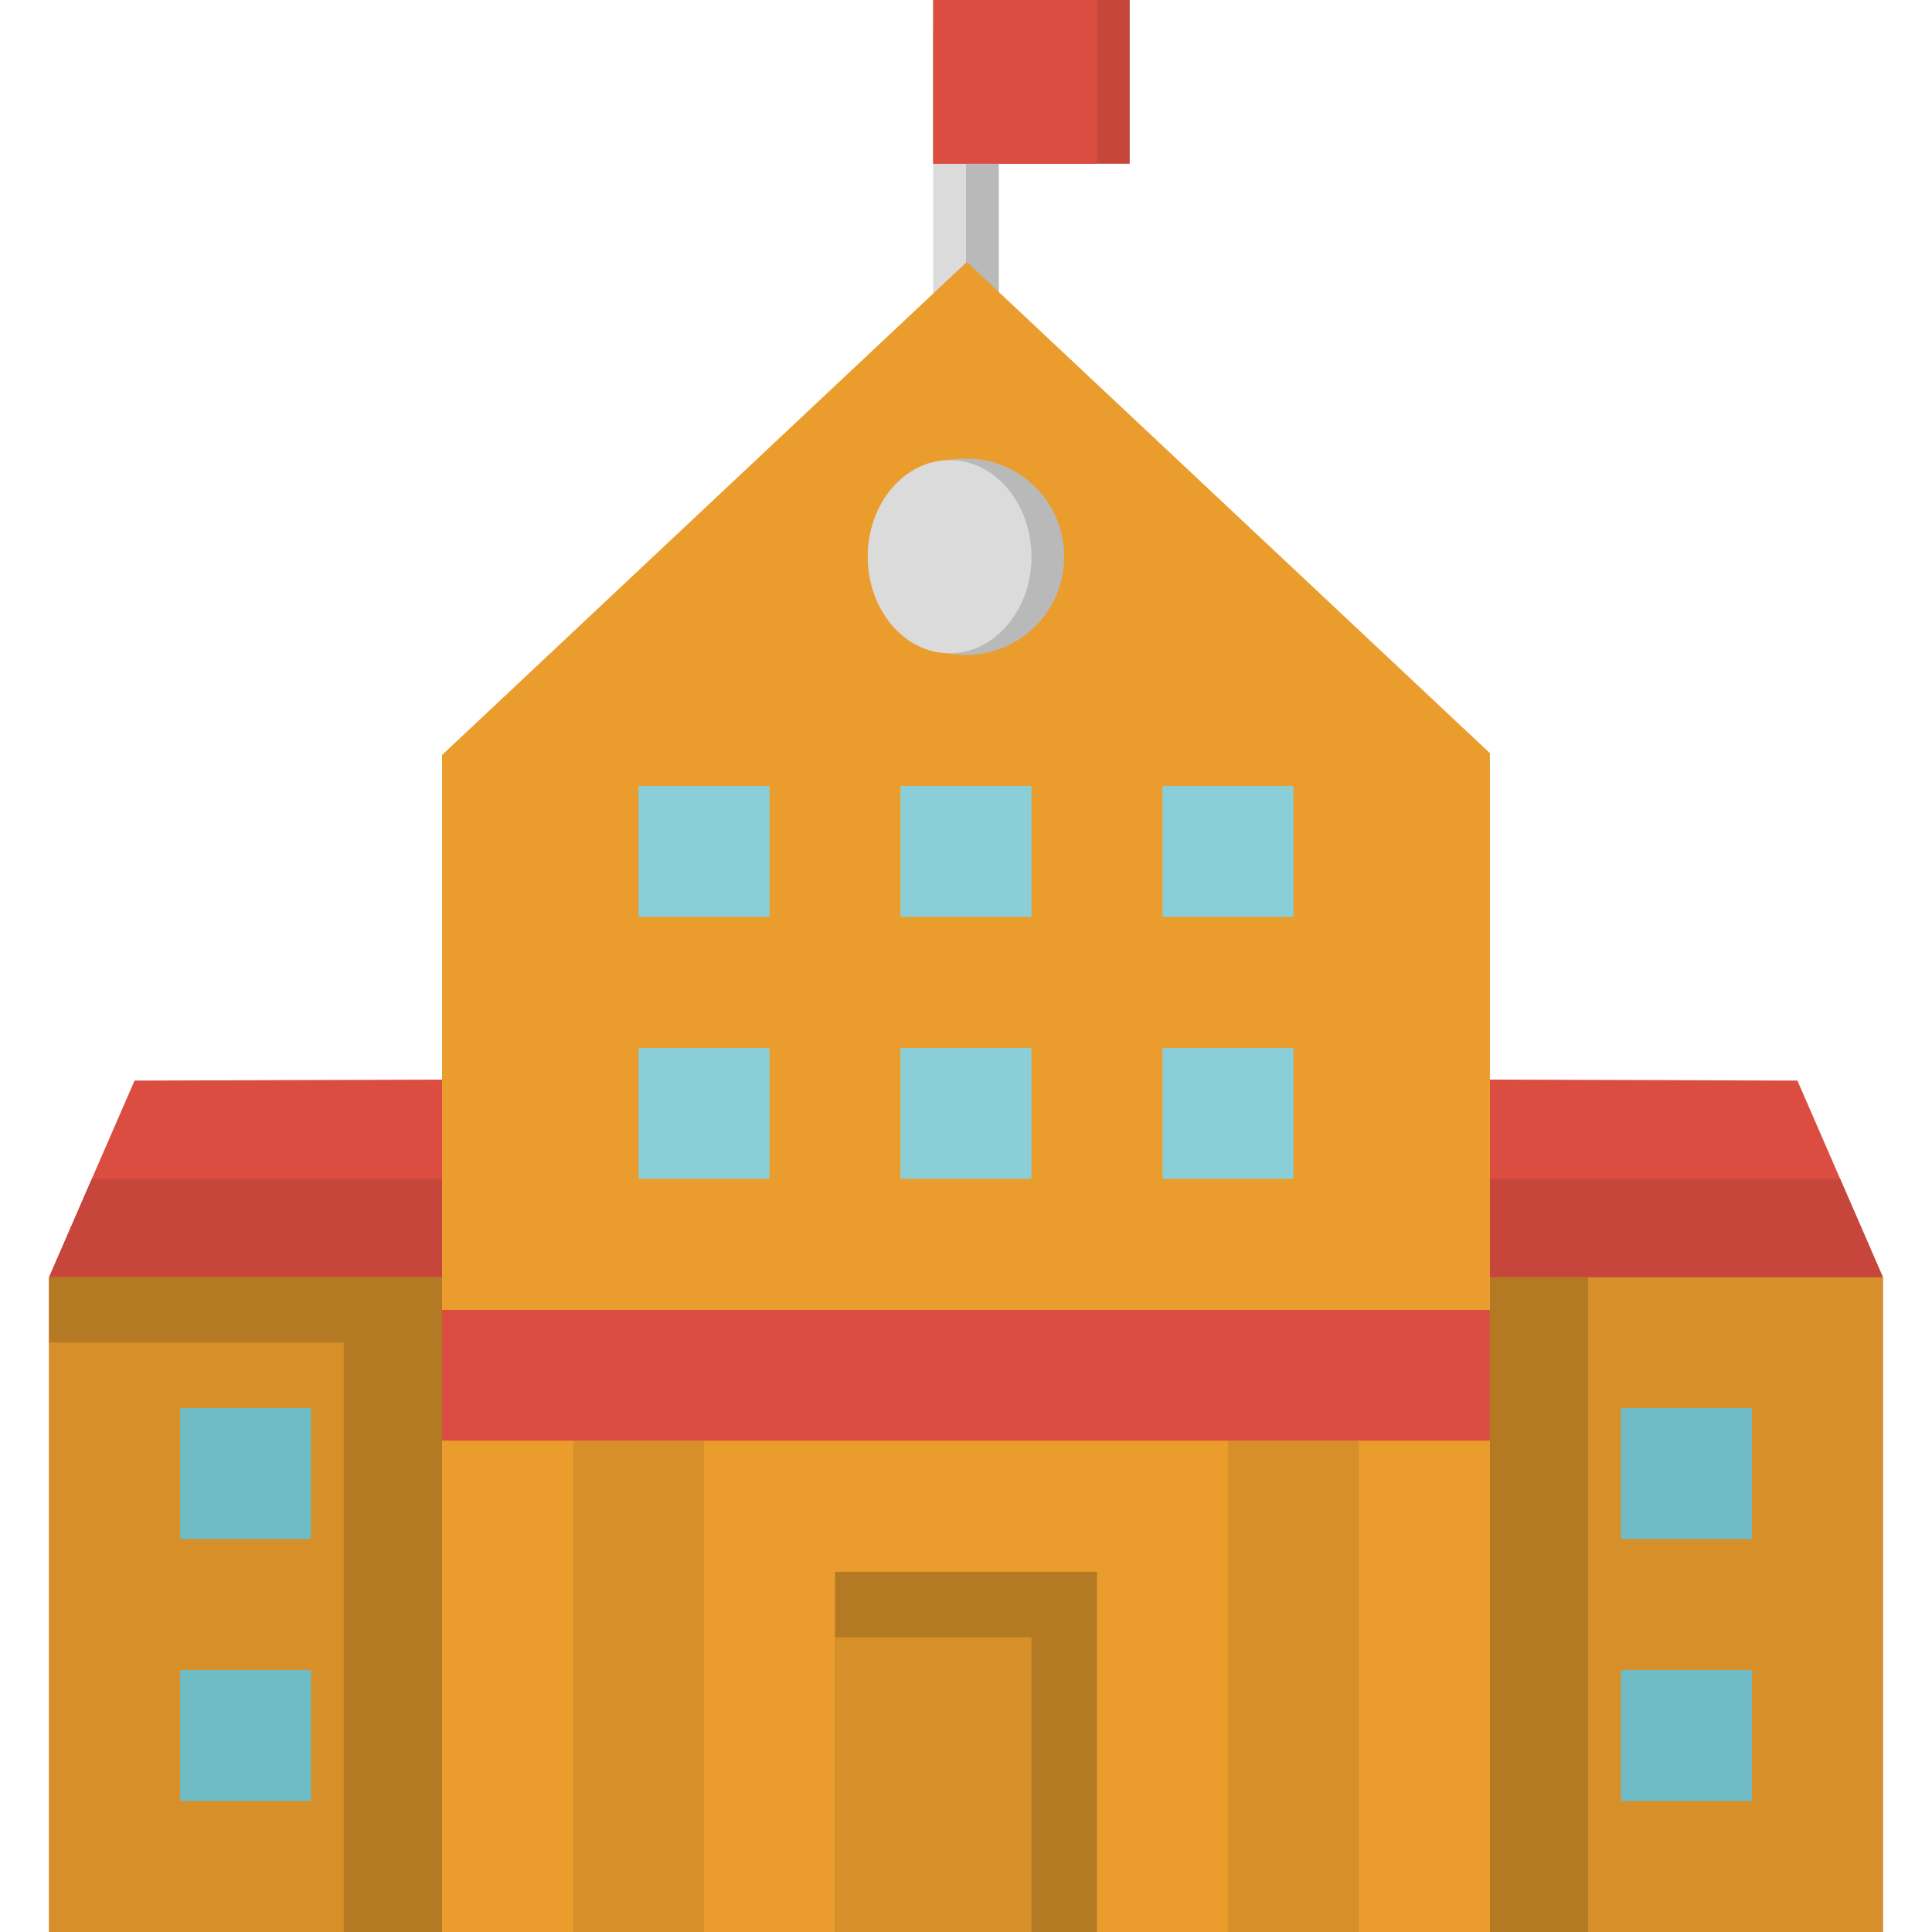 <?xml version="1.0" encoding="iso-8859-1"?>
<!-- Generator: Adobe Illustrator 19.0.0, SVG Export Plug-In . SVG Version: 6.00 Build 0)  -->
<svg version="1.1" id="Capa_1" xmlns="http://www.w3.org/2000/svg" xmlns:xlink="http://www.w3.org/1999/xlink" x="0px" y="0px"
	 viewBox="0 0 512 512" style="enable-background:new 0 0 512 512;" xml:space="preserve">
<path style="fill:#DBDBDB;" d="M264.674,95.458h-17.356V8.678c0-4.799,3.879-8.678,8.678-8.678h26.641v17.356h-17.963
	L264.674,95.458L264.674,95.458z"/>
<polygon style="fill:#C7463B;" points="257.732,0 299.387,0 299.387,43.39 247.319,43.39 247.319,0 "/>
<rect x="255.997" y="34.712" style="fill:#B9B9B9;" width="8.678" height="52.07"/>
<polygon style="fill:#DC4D41;" points="476.339,286.373 394.843,286.104 394.843,338.441 394.843,512 498.979,512 498.979,338.441 
	"/>
<rect x="394.846" y="338.44" style="fill:#D68F29;" width="104.14" height="173.56"/>
<polygon style="fill:#DC4D41;" points="35.655,286.373 13.014,338.441 13.014,512 117.15,512 117.15,338.441 117.15,286.104 "/>
<rect x="13.017" y="338.44" style="fill:#D68F29;" width="104.14" height="173.56"/>
<polygon style="fill:#EA9D2D;" points="394.843,199.593 256.214,69.424 117.15,200.079 117.15,199.593 117.15,512 394.843,512 "/>
<g>
	<rect x="169.217" y="277.69" style="fill:#8ACED8;" width="34.712" height="34.712"/>
	<rect x="238.637" y="277.69" style="fill:#8ACED8;" width="34.712" height="34.712"/>
	<rect x="308.066" y="277.69" style="fill:#8ACED8;" width="34.712" height="34.712"/>
	<rect x="169.217" y="208.27" style="fill:#8ACED8;" width="34.712" height="34.712"/>
	<rect x="238.637" y="208.27" style="fill:#8ACED8;" width="34.712" height="34.712"/>
	<rect x="308.066" y="208.27" style="fill:#8ACED8;" width="34.712" height="34.712"/>
</g>
<g>
	<rect x="47.726" y="373.15" style="fill:#6FBBC6;" width="34.712" height="34.712"/>
	<rect x="47.726" y="442.58" style="fill:#6FBBC6;" width="34.712" height="34.712"/>
	<rect x="429.556" y="373.15" style="fill:#6FBBC6;" width="34.712" height="34.712"/>
	<rect x="429.556" y="442.58" style="fill:#6FBBC6;" width="34.712" height="34.712"/>
</g>
<rect x="117.147" y="347.12" style="fill:#DC4D41;" width="277.69" height="34.712"/>
<rect x="151.857" y="381.83" style="fill:#D68F29;" width="34.712" height="130.17"/>
<rect x="117.147" y="381.83" style="fill:#EA9D2D;" width="34.712" height="130.17"/>
<rect x="325.417" y="381.83" style="fill:#D68F29;" width="34.712" height="130.17"/>
<rect x="360.137" y="381.83" style="fill:#EA9D2D;" width="34.712" height="130.17"/>
<circle style="fill:#B9B9B9;" cx="255.997" cy="147.53" r="26.03"/>
<ellipse style="fill:#DBDBDB;" cx="251.657" cy="147.53" rx="21.695" ry="25.6"/>
<rect x="186.577" y="381.83" style="fill:#EA9D2D;" width="138.85" height="130.17"/>
<rect x="221.286" y="416.54" style="fill:#B47923;" width="69.42" height="95.46"/>
<rect x="221.286" y="433.9" style="fill:#D68F29;" width="52.07" height="78.1"/>
<g>
	<rect x="91.117" y="338.44" style="fill:#B47923;" width="26.03" height="173.56"/>
	<rect x="394.846" y="338.44" style="fill:#B47923;" width="26.03" height="173.56"/>
</g>
<g>
	<polygon style="fill:#C7463B;" points="394.843,312.407 394.843,338.441 498.979,338.441 487.654,312.407 	"/>
	<polygon style="fill:#C7463B;" points="24.339,312.407 13.014,338.441 117.15,338.441 117.15,312.407 	"/>
</g>
<rect x="13.017" y="338.44" style="fill:#B47923;" width="104.14" height="17.356"/>
<polygon style="fill:#DC4D41;" points="255.997,0 290.708,0 290.708,43.39 247.319,43.39 247.319,0 "/>
<g>
</g>
<g>
</g>
<g>
</g>
<g>
</g>
<g>
</g>
<g>
</g>
<g>
</g>
<g>
</g>
<g>
</g>
<g>
</g>
<g>
</g>
<g>
</g>
<g>
</g>
<g>
</g>
<g>
</g>
</svg>
